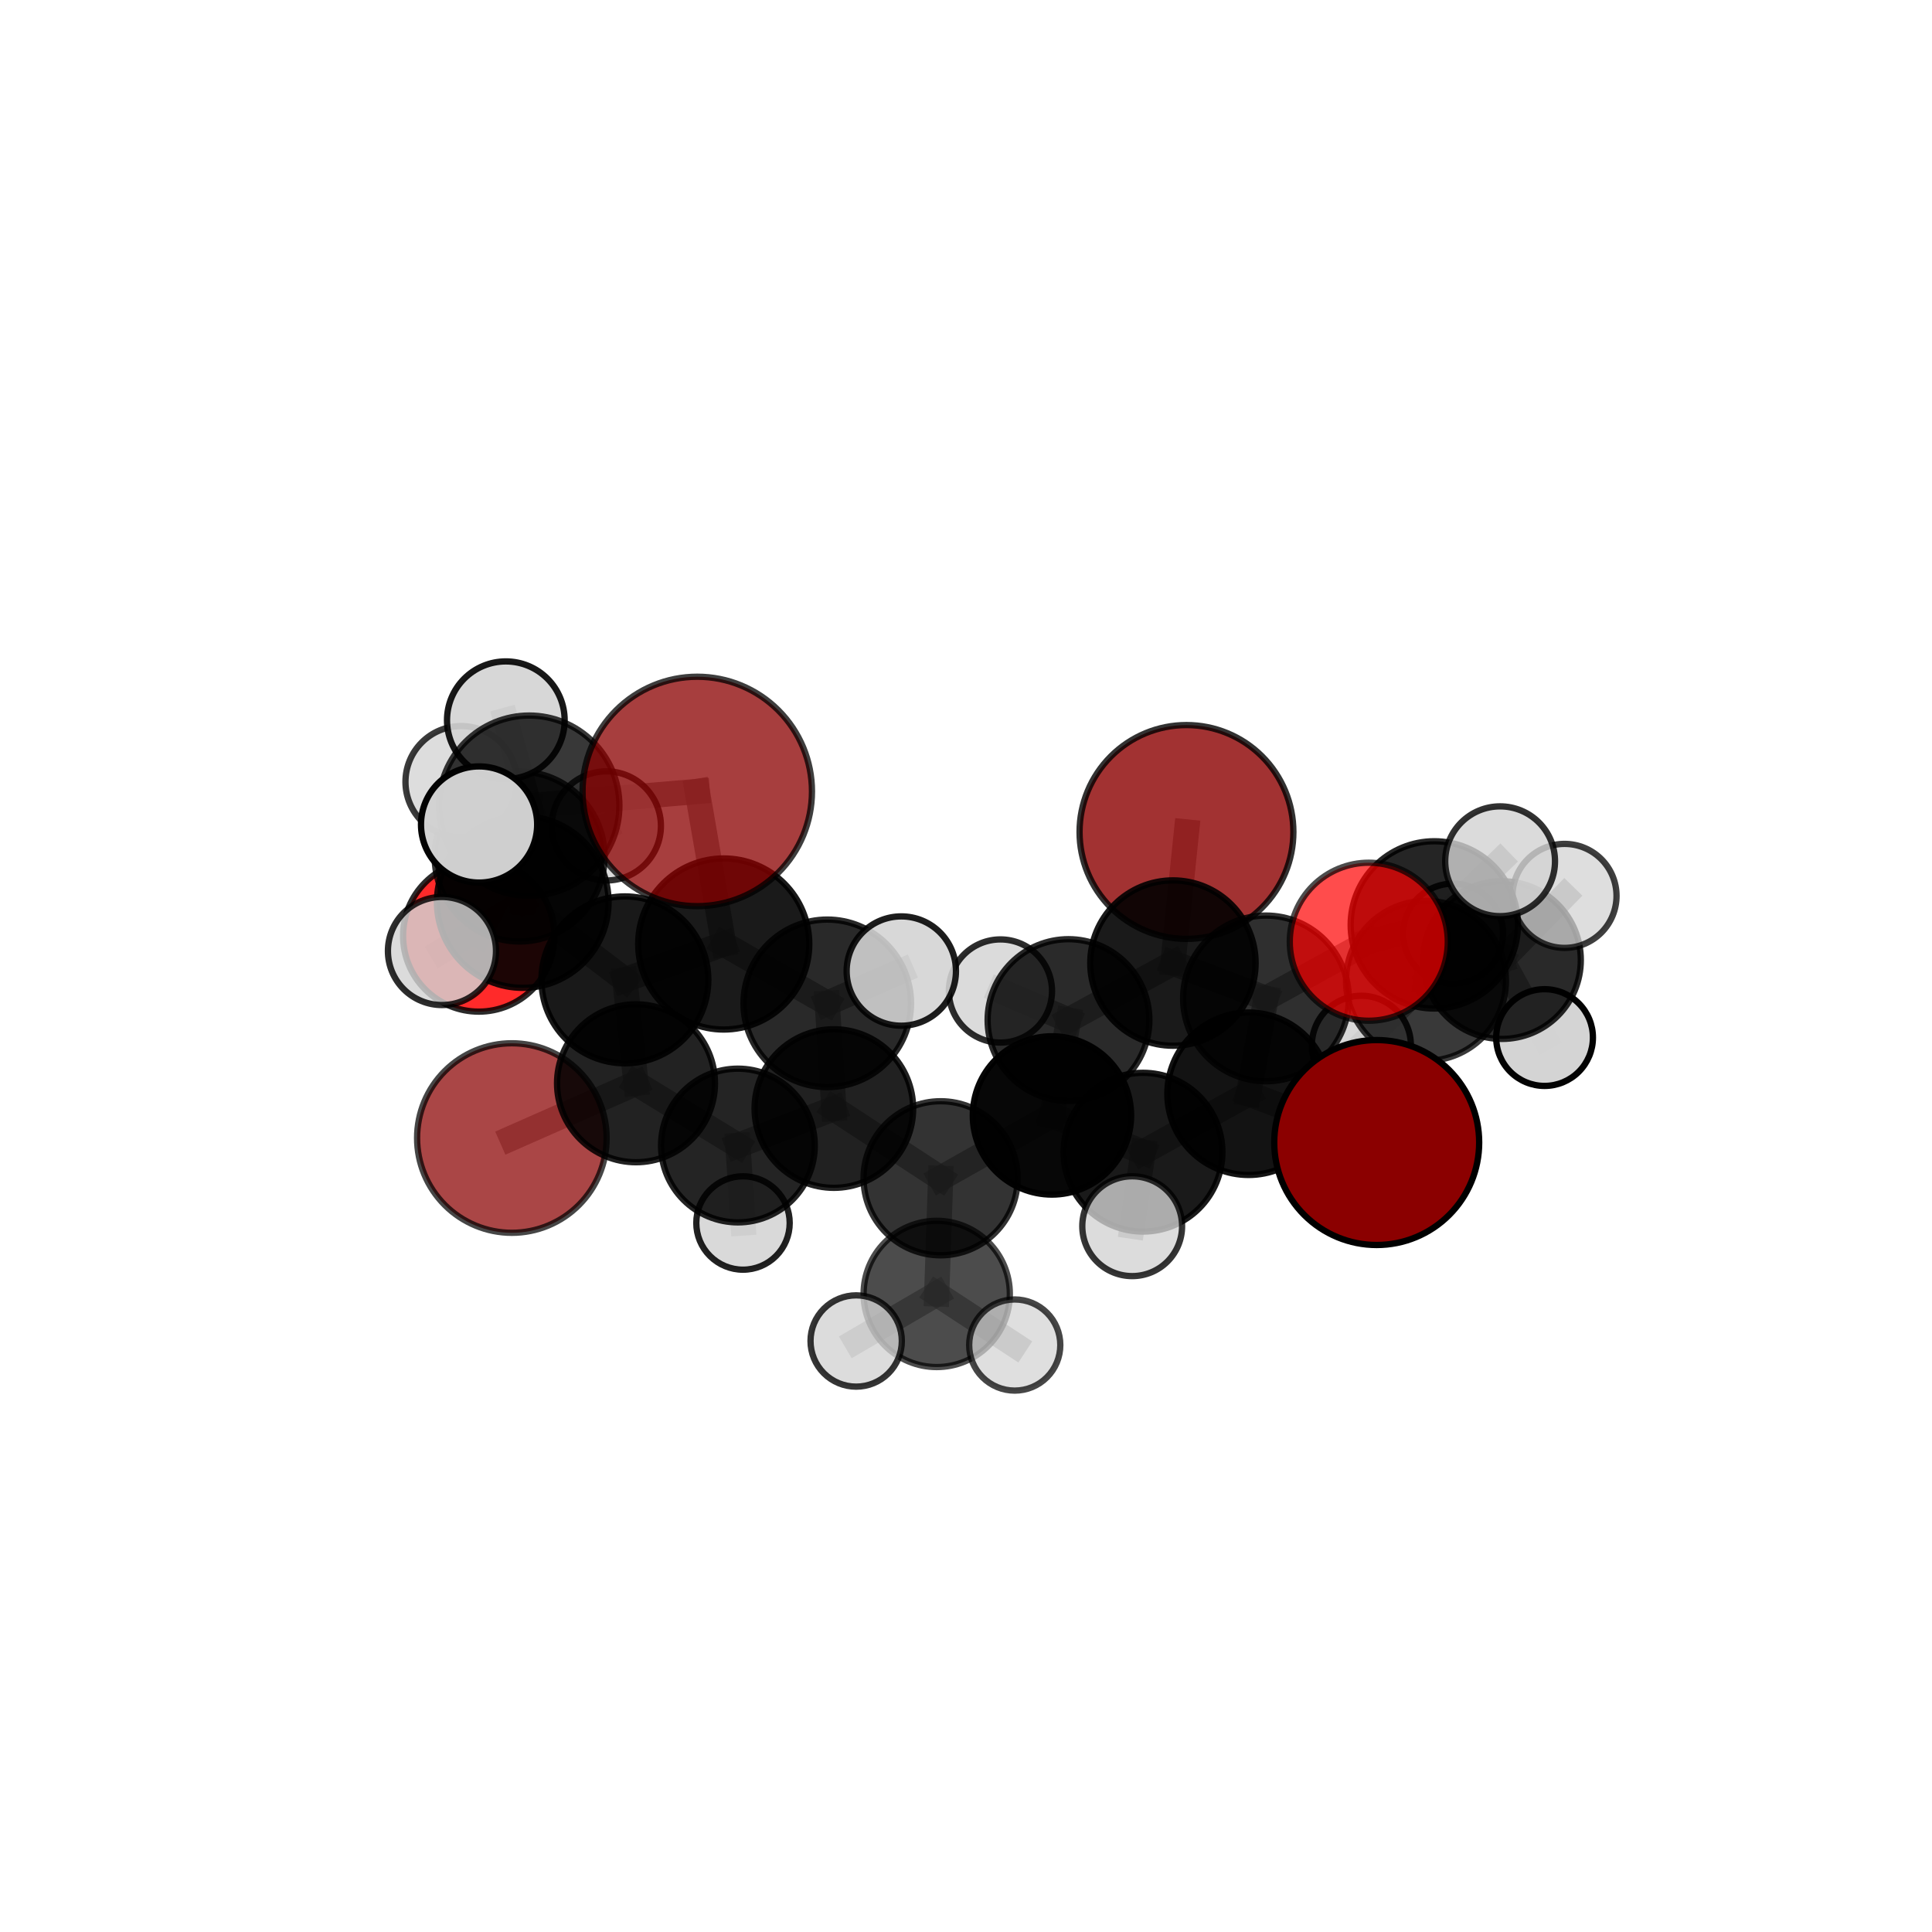 <?xml version="1.0" encoding="utf-8" standalone="no"?>
<!DOCTYPE svg PUBLIC "-//W3C//DTD SVG 1.1//EN"
  "http://www.w3.org/Graphics/SVG/1.1/DTD/svg11.dtd">
<svg xmlns:xlink="http://www.w3.org/1999/xlink" width="153pt" height="153pt" viewBox="0 0 153 153" xmlns="http://www.w3.org/2000/svg" version="1.1">
 <defs>
  <style type="text/css">*{stroke-linejoin: round; stroke-linecap: butt}</style>
 </defs>
 <g id="figure_1">
  <g id="patch_1">
   <path d="M 0 153 
L 153 153 
L 153 0 
L 0 0 
L 0 153 
z
" style="fill: none"/>
  </g>
  <g id="patch_2">
   <path d="M 7.2 145.8 
L 145.8 145.8 
L 145.8 7.2 
L 7.2 7.2 
L 7.2 145.8 
z
" style="fill: none"/>
  </g>
  <g id="axes_1">
   <g id="line2d_1">
    <path d="M 93.96 65.886 
L 92.888 76.267 
" clip-path="url(#p2083561301)" style="fill: none; stroke: #808080; stroke-opacity: 0.698; stroke-width: 2; stroke-linecap: square"/>
   </g>
   <g id="line2d_2">
    <path d="M 92.888 76.267 
L 100.256 79.067 
" clip-path="url(#p2083561301)" style="fill: none; stroke: #808080; stroke-opacity: 0.684; stroke-width: 2; stroke-linecap: square"/>
   </g>
   <g id="line2d_3">
    <path d="M 55.218 62.676 
L 57.314 74.757 
" clip-path="url(#p2083561301)" style="fill: none; stroke: #808080; stroke-opacity: 0.753; stroke-width: 2; stroke-linecap: square"/>
   </g>
   <g id="line2d_4">
    <path d="M 55.218 62.676 
L 41.91 63.807 
" clip-path="url(#p2083561301)" style="fill: none; stroke: #808080; stroke-opacity: 0.782; stroke-width: 2; stroke-linecap: square"/>
   </g>
   <g id="line2d_5">
    <path d="M 57.314 74.757 
L 49.485 77.598 
" clip-path="url(#p2083561301)" style="fill: none; stroke: #808080; stroke-opacity: 0.705; stroke-width: 2; stroke-linecap: square"/>
   </g>
   <g id="line2d_6">
    <path d="M 41.91 63.807 
L 37.94 65.294 
" clip-path="url(#p2083561301)" style="fill: none; stroke: #808080; stroke-opacity: 0.78; stroke-width: 2; stroke-linecap: square"/>
   </g>
   <g id="line2d_7">
    <path d="M 41.91 63.807 
L 40.058 57.037 
" clip-path="url(#p2083561301)" style="fill: none; stroke: #808080; stroke-opacity: 0.788; stroke-width: 2; stroke-linecap: square"/>
   </g>
   <g id="line2d_8">
    <path d="M 109.025 90.479 
L 98.876 86.616 
" clip-path="url(#p2083561301)" style="fill: none; stroke: #808080; stroke-opacity: 0.669; stroke-width: 2; stroke-linecap: square"/>
   </g>
   <g id="line2d_9">
    <path d="M 98.876 86.616 
L 100.256 79.067 
" clip-path="url(#p2083561301)" style="fill: none; stroke: #808080; stroke-opacity: 0.676; stroke-width: 2; stroke-linecap: square"/>
   </g>
   <g id="line2d_10">
    <path d="M 40.535 90.124 
L 50.367 85.787 
" clip-path="url(#p2083561301)" style="fill: none; stroke: #808080; stroke-opacity: 0.622; stroke-width: 2; stroke-linecap: square"/>
   </g>
   <g id="line2d_11">
    <path d="M 50.367 85.787 
L 49.485 77.598 
" clip-path="url(#p2083561301)" style="fill: none; stroke: #808080; stroke-opacity: 0.667; stroke-width: 2; stroke-linecap: square"/>
   </g>
   <g id="line2d_12">
    <path d="M 108.397 74.578 
L 100.256 79.067 
" clip-path="url(#p2083561301)" style="fill: none; stroke: #808080; stroke-opacity: 0.697; stroke-width: 2; stroke-linecap: square"/>
   </g>
   <g id="line2d_13">
    <path d="M 108.397 74.578 
L 113.586 73.245 
" clip-path="url(#p2083561301)" style="fill: none; stroke: #808080; stroke-opacity: 0.702; stroke-width: 2; stroke-linecap: square"/>
   </g>
   <g id="line2d_14">
    <path d="M 113.586 73.245 
L 112.926 77.677 
" clip-path="url(#p2083561301)" style="fill: none; stroke: #808080; stroke-opacity: 0.674; stroke-width: 2; stroke-linecap: square"/>
   </g>
   <g id="line2d_15">
    <path d="M 113.586 73.245 
L 118.797 68.205 
" clip-path="url(#p2083561301)" style="fill: none; stroke: #808080; stroke-opacity: 0.709; stroke-width: 2; stroke-linecap: square"/>
   </g>
   <g id="line2d_16">
    <path d="M 37.916 74.12 
L 41.149 67.83 
" clip-path="url(#p2083561301)" style="fill: none; stroke: #808080; stroke-opacity: 0.689; stroke-width: 2; stroke-linecap: square"/>
   </g>
   <g id="line2d_17">
    <path d="M 41.149 67.83 
L 41.398 71.433 
" clip-path="url(#p2083561301)" style="fill: none; stroke: #808080; stroke-opacity: 0.716; stroke-width: 2; stroke-linecap: square"/>
   </g>
   <g id="line2d_18">
    <path d="M 41.149 67.83 
L 36.526 61.914 
" clip-path="url(#p2083561301)" style="fill: none; stroke: #808080; stroke-opacity: 0.725; stroke-width: 2; stroke-linecap: square"/>
   </g>
   <g id="line2d_19">
    <path d="M 41.149 67.83 
L 48.018 65.406 
" clip-path="url(#p2083561301)" style="fill: none; stroke: #808080; stroke-opacity: 0.714; stroke-width: 2; stroke-linecap: square"/>
   </g>
   <g id="line2d_20">
    <path d="M 74.49 93.311 
L 83.306 88.333 
" clip-path="url(#p2083561301)" style="fill: none; stroke: #808080; stroke-opacity: 0.632; stroke-width: 2; stroke-linecap: square"/>
   </g>
   <g id="line2d_21">
    <path d="M 74.49 93.311 
L 66.036 87.789 
" clip-path="url(#p2083561301)" style="fill: none; stroke: #808080; stroke-opacity: 0.632; stroke-width: 2; stroke-linecap: square"/>
   </g>
   <g id="line2d_22">
    <path d="M 74.49 93.311 
L 74.181 102.47 
" clip-path="url(#p2083561301)" style="fill: none; stroke: #808080; stroke-opacity: 0.599; stroke-width: 2; stroke-linecap: square"/>
   </g>
   <g id="line2d_23">
    <path d="M 83.306 88.333 
L 90.519 91.245 
" clip-path="url(#p2083561301)" style="fill: none; stroke: #808080; stroke-opacity: 0.644; stroke-width: 2; stroke-linecap: square"/>
   </g>
   <g id="line2d_24">
    <path d="M 83.306 88.333 
L 84.617 80.782 
" clip-path="url(#p2083561301)" style="fill: none; stroke: #808080; stroke-opacity: 0.653; stroke-width: 2; stroke-linecap: square"/>
   </g>
   <g id="line2d_25">
    <path d="M 66.036 87.789 
L 58.437 90.717 
" clip-path="url(#p2083561301)" style="fill: none; stroke: #808080; stroke-opacity: 0.631; stroke-width: 2; stroke-linecap: square"/>
   </g>
   <g id="line2d_26">
    <path d="M 66.036 87.789 
L 65.514 79.457 
" clip-path="url(#p2083561301)" style="fill: none; stroke: #808080; stroke-opacity: 0.671; stroke-width: 2; stroke-linecap: square"/>
   </g>
   <g id="line2d_27">
    <path d="M 74.181 102.47 
L 67.803 106.196 
" clip-path="url(#p2083561301)" style="fill: none; stroke: #808080; stroke-opacity: 0.57; stroke-width: 2; stroke-linecap: square"/>
   </g>
   <g id="line2d_28">
    <path d="M 74.181 102.47 
L 80.36 106.517 
" clip-path="url(#p2083561301)" style="fill: none; stroke: #808080; stroke-opacity: 0.569; stroke-width: 2; stroke-linecap: square"/>
   </g>
   <g id="line2d_29">
    <path d="M 90.519 91.245 
L 98.876 86.616 
" clip-path="url(#p2083561301)" style="fill: none; stroke: #808080; stroke-opacity: 0.656; stroke-width: 2; stroke-linecap: square"/>
   </g>
   <g id="line2d_30">
    <path d="M 90.519 91.245 
L 89.661 97.106 
" clip-path="url(#p2083561301)" style="fill: none; stroke: #808080; stroke-opacity: 0.639; stroke-width: 2; stroke-linecap: square"/>
   </g>
   <g id="line2d_31">
    <path d="M 84.617 80.782 
L 92.888 76.267 
" clip-path="url(#p2083561301)" style="fill: none; stroke: #808080; stroke-opacity: 0.673; stroke-width: 2; stroke-linecap: square"/>
   </g>
   <g id="line2d_32">
    <path d="M 84.617 80.782 
L 79.228 78.48 
" clip-path="url(#p2083561301)" style="fill: none; stroke: #808080; stroke-opacity: 0.662; stroke-width: 2; stroke-linecap: square"/>
   </g>
   <g id="line2d_33">
    <path d="M 58.437 90.717 
L 50.367 85.787 
" clip-path="url(#p2083561301)" style="fill: none; stroke: #808080; stroke-opacity: 0.629; stroke-width: 2; stroke-linecap: square"/>
   </g>
   <g id="line2d_34">
    <path d="M 58.437 90.717 
L 58.84 96.851 
" clip-path="url(#p2083561301)" style="fill: none; stroke: #808080; stroke-opacity: 0.598; stroke-width: 2; stroke-linecap: square"/>
   </g>
   <g id="line2d_35">
    <path d="M 65.514 79.457 
L 57.314 74.757 
" clip-path="url(#p2083561301)" style="fill: none; stroke: #808080; stroke-opacity: 0.707; stroke-width: 2; stroke-linecap: square"/>
   </g>
   <g id="line2d_36">
    <path d="M 65.514 79.457 
L 71.377 76.9 
" clip-path="url(#p2083561301)" style="fill: none; stroke: #808080; stroke-opacity: 0.707; stroke-width: 2; stroke-linecap: square"/>
   </g>
   <g id="line2d_37">
    <path d="M 49.485 77.598 
L 41.398 71.433 
" clip-path="url(#p2083561301)" style="fill: none; stroke: #808080; stroke-opacity: 0.707; stroke-width: 2; stroke-linecap: square"/>
   </g>
   <g id="line2d_38">
    <path d="M 41.398 71.433 
L 41.91 63.807 
" clip-path="url(#p2083561301)" style="fill: none; stroke: #808080; stroke-opacity: 0.748; stroke-width: 2; stroke-linecap: square"/>
   </g>
   <g id="line2d_39">
    <path d="M 41.398 71.433 
L 35 75.313 
" clip-path="url(#p2083561301)" style="fill: none; stroke: #808080; stroke-opacity: 0.714; stroke-width: 2; stroke-linecap: square"/>
   </g>
   <g id="line2d_40">
    <path d="M 112.926 77.677 
L 118.944 76.03 
" clip-path="url(#p2083561301)" style="fill: none; stroke: #808080; stroke-opacity: 0.646; stroke-width: 2; stroke-linecap: square"/>
   </g>
   <g id="line2d_41">
    <path d="M 112.926 77.677 
L 107.81 82.777 
" clip-path="url(#p2083561301)" style="fill: none; stroke: #808080; stroke-opacity: 0.639; stroke-width: 2; stroke-linecap: square"/>
   </g>
   <g id="line2d_42">
    <path d="M 118.944 76.03 
L 123.899 70.948 
" clip-path="url(#p2083561301)" style="fill: none; stroke: #808080; stroke-opacity: 0.654; stroke-width: 2; stroke-linecap: square"/>
   </g>
   <g id="line2d_43">
    <path d="M 118.944 76.03 
L 122.318 82.167 
" clip-path="url(#p2083561301)" style="fill: none; stroke: #808080; stroke-opacity: 0.623; stroke-width: 2; stroke-linecap: square"/>
   </g>
   <g id="line2d_44">
    <path d="M 118.944 76.03 
L 115.068 73.935 
" clip-path="url(#p2083561301)" style="fill: none; stroke: #808080; stroke-opacity: 0.637; stroke-width: 2; stroke-linecap: square"/>
   </g>
   <g id="Path3DCollection_1">
    <path d="M 115.068 77.894 
C 116.118 77.894 117.125 77.477 117.868 76.735 
C 118.61 75.992 119.027 74.985 119.027 73.935 
C 119.027 72.886 118.61 71.879 117.868 71.136 
C 117.125 70.394 116.118 69.977 115.068 69.977 
C 114.019 69.977 113.012 70.394 112.269 71.136 
C 111.527 71.879 111.11 72.886 111.11 73.935 
C 111.11 74.985 111.527 75.992 112.269 76.735 
C 113.012 77.477 114.019 77.894 115.068 77.894 
z
" clip-path="url(#p2083561301)" style="fill: #d3d3d3; fill-opacity: 0.89; stroke: #000000; stroke-opacity: 0.89; stroke-width: 0.5"/>
    <path d="M 122.318 85.997 
C 123.334 85.997 124.308 85.594 125.026 84.875 
C 125.745 84.157 126.148 83.183 126.148 82.167 
C 126.148 81.151 125.745 80.177 125.026 79.459 
C 124.308 78.741 123.334 78.337 122.318 78.337 
C 121.302 78.337 120.328 78.741 119.61 79.459 
C 118.891 80.177 118.488 81.151 118.488 82.167 
C 118.488 83.183 118.891 84.157 119.61 84.875 
C 120.328 85.594 121.302 85.997 122.318 85.997 
z
" clip-path="url(#p2083561301)" style="fill: #d3d3d3; fill-opacity: 0.987; stroke: #000000; stroke-opacity: 0.987; stroke-width: 0.5"/>
    <path d="M 118.944 82.275 
C 120.6 82.275 122.189 81.617 123.36 80.446 
C 124.531 79.275 125.189 77.686 125.189 76.03 
C 125.189 74.374 124.531 72.786 123.36 71.615 
C 122.189 70.444 120.6 69.786 118.944 69.786 
C 117.288 69.786 115.7 70.444 114.529 71.615 
C 113.358 72.786 112.7 74.374 112.7 76.03 
C 112.7 77.686 113.358 79.275 114.529 80.446 
C 115.7 81.617 117.288 82.275 118.944 82.275 
z
" clip-path="url(#p2083561301)" style="fill-opacity: 0.838; stroke: #000000; stroke-opacity: 0.838; stroke-width: 0.5"/>
    <path d="M 123.899 75.066 
C 124.991 75.066 126.038 74.632 126.811 73.86 
C 127.583 73.087 128.017 72.04 128.017 70.948 
C 128.017 69.856 127.583 68.808 126.811 68.036 
C 126.038 67.264 124.991 66.83 123.899 66.83 
C 122.806 66.83 121.759 67.264 120.987 68.036 
C 120.214 68.808 119.78 69.856 119.78 70.948 
C 119.78 72.04 120.214 73.087 120.987 73.86 
C 121.759 74.632 122.806 75.066 123.899 75.066 
z
" clip-path="url(#p2083561301)" style="fill: #d3d3d3; fill-opacity: 0.753; stroke: #000000; stroke-opacity: 0.753; stroke-width: 0.5"/>
    <path d="M 107.81 86.697 
C 108.85 86.697 109.847 86.284 110.582 85.549 
C 111.318 84.814 111.731 83.816 111.731 82.777 
C 111.731 81.737 111.318 80.74 110.582 80.004 
C 109.847 79.269 108.85 78.856 107.81 78.856 
C 106.77 78.856 105.773 79.269 105.038 80.004 
C 104.302 80.74 103.889 81.737 103.889 82.777 
C 103.889 83.816 104.302 84.814 105.038 85.549 
C 105.773 86.284 106.77 86.697 107.81 86.697 
z
" clip-path="url(#p2083561301)" style="fill: #d3d3d3; fill-opacity: 0.885; stroke: #000000; stroke-opacity: 0.885; stroke-width: 0.5"/>
    <path d="M 37.916 80.114 
C 39.505 80.114 41.03 79.483 42.154 78.359 
C 43.278 77.234 43.91 75.71 43.91 74.12 
C 43.91 72.53 43.278 71.005 42.154 69.881 
C 41.03 68.757 39.505 68.125 37.916 68.125 
C 36.326 68.125 34.801 68.757 33.677 69.881 
C 32.553 71.005 31.921 72.53 31.921 74.12 
C 31.921 75.71 32.553 77.234 33.677 78.359 
C 34.801 79.483 36.326 80.114 37.916 80.114 
z
" clip-path="url(#p2083561301)" style="fill: #ff0000; fill-opacity: 0.833; stroke: #000000; stroke-opacity: 0.833; stroke-width: 0.5"/>
    <path d="M 112.926 84.01 
C 114.606 84.01 116.217 83.343 117.404 82.155 
C 118.592 80.968 119.26 79.356 119.26 77.677 
C 119.26 75.997 118.592 74.386 117.404 73.198 
C 116.217 72.011 114.606 71.343 112.926 71.343 
C 111.246 71.343 109.635 72.011 108.448 73.198 
C 107.26 74.386 106.593 75.997 106.593 77.677 
C 106.593 79.356 107.26 80.968 108.448 82.155 
C 109.635 83.343 111.246 84.01 112.926 84.01 
z
" clip-path="url(#p2083561301)" style="fill-opacity: 0.775; stroke: #000000; stroke-opacity: 0.775; stroke-width: 0.5"/>
    <path d="M 93.96 74.353 
C 96.206 74.353 98.359 73.461 99.947 71.873 
C 101.535 70.285 102.427 68.131 102.427 65.886 
C 102.427 63.641 101.535 61.487 99.947 59.899 
C 98.359 58.311 96.206 57.419 93.96 57.419 
C 91.715 57.419 89.561 58.311 87.973 59.899 
C 86.385 61.487 85.493 63.641 85.493 65.886 
C 85.493 68.131 86.385 70.285 87.973 71.873 
C 89.561 73.461 91.715 74.353 93.96 74.353 
z
" clip-path="url(#p2083561301)" style="fill: #8b0000; fill-opacity: 0.804; stroke: #000000; stroke-opacity: 0.804; stroke-width: 0.5"/>
    <path d="M 48.018 69.728 
C 49.164 69.728 50.263 69.273 51.074 68.462 
C 51.884 67.652 52.34 66.552 52.34 65.406 
C 52.34 64.26 51.884 63.161 51.074 62.351 
C 50.263 61.54 49.164 61.085 48.018 61.085 
C 46.872 61.085 45.773 61.54 44.962 62.351 
C 44.152 63.161 43.696 64.26 43.696 65.406 
C 43.696 66.552 44.152 67.652 44.962 68.462 
C 45.773 69.273 46.872 69.728 48.018 69.728 
z
" clip-path="url(#p2083561301)" style="fill: #d3d3d3; fill-opacity: 0.806; stroke: #000000; stroke-opacity: 0.806; stroke-width: 0.5"/>
    <path d="M 40.535 97.629 
C 42.525 97.629 44.434 96.838 45.842 95.431 
C 47.249 94.024 48.04 92.115 48.04 90.124 
C 48.04 88.134 47.249 86.225 45.842 84.817 
C 44.434 83.41 42.525 82.619 40.535 82.619 
C 38.545 82.619 36.636 83.41 35.228 84.817 
C 33.821 86.225 33.03 88.134 33.03 90.124 
C 33.03 92.115 33.821 94.024 35.228 95.431 
C 36.636 96.838 38.545 97.629 40.535 97.629 
z
" clip-path="url(#p2083561301)" style="fill: #8b0000; fill-opacity: 0.723; stroke: #000000; stroke-opacity: 0.723; stroke-width: 0.5"/>
    <path d="M 41.149 74.559 
C 42.933 74.559 44.645 73.85 45.907 72.588 
C 47.169 71.326 47.878 69.615 47.878 67.83 
C 47.878 66.046 47.169 64.334 45.907 63.072 
C 44.645 61.81 42.933 61.101 41.149 61.101 
C 39.364 61.101 37.653 61.81 36.391 63.072 
C 35.129 64.334 34.42 66.046 34.42 67.83 
C 34.42 69.615 35.129 71.326 36.391 72.588 
C 37.653 73.85 39.364 74.559 41.149 74.559 
z
" clip-path="url(#p2083561301)" style="fill-opacity: 0.807; stroke: #000000; stroke-opacity: 0.807; stroke-width: 0.5"/>
    <path d="M 36.526 66.33 
C 37.697 66.33 38.82 65.865 39.648 65.036 
C 40.476 64.208 40.941 63.085 40.941 61.914 
C 40.941 60.743 40.476 59.62 39.648 58.792 
C 38.82 57.964 37.697 57.498 36.526 57.498 
C 35.355 57.498 34.231 57.964 33.403 58.792 
C 32.575 59.62 32.11 60.743 32.11 61.914 
C 32.11 63.085 32.575 64.208 33.403 65.036 
C 34.231 65.865 35.355 66.33 36.526 66.33 
z
" clip-path="url(#p2083561301)" style="fill: #d3d3d3; fill-opacity: 0.772; stroke: #000000; stroke-opacity: 0.772; stroke-width: 0.5"/>
    <path d="M 79.228 82.565 
C 80.311 82.565 81.35 82.134 82.116 81.368 
C 82.882 80.602 83.312 79.563 83.312 78.48 
C 83.312 77.397 82.882 76.358 82.116 75.592 
C 81.35 74.826 80.311 74.395 79.228 74.395 
C 78.144 74.395 77.105 74.826 76.339 75.592 
C 75.573 76.358 75.143 77.397 75.143 78.48 
C 75.143 79.563 75.573 80.602 76.339 81.368 
C 77.105 82.134 78.144 82.565 79.228 82.565 
z
" clip-path="url(#p2083561301)" style="fill: #d3d3d3; fill-opacity: 0.828; stroke: #000000; stroke-opacity: 0.828; stroke-width: 0.5"/>
    <path d="M 58.84 100.55 
C 59.821 100.55 60.762 100.16 61.455 99.466 
C 62.149 98.773 62.538 97.832 62.538 96.851 
C 62.538 95.87 62.149 94.93 61.455 94.236 
C 60.762 93.542 59.821 93.153 58.84 93.153 
C 57.859 93.153 56.919 93.542 56.225 94.236 
C 55.531 94.93 55.142 95.87 55.142 96.851 
C 55.142 97.832 55.531 98.773 56.225 99.466 
C 56.919 100.16 57.859 100.55 58.84 100.55 
z
" clip-path="url(#p2083561301)" style="fill: #d3d3d3; fill-opacity: 0.87; stroke: #000000; stroke-opacity: 0.87; stroke-width: 0.5"/>
    <path d="M 113.586 79.868 
C 115.342 79.868 117.027 79.17 118.269 77.928 
C 119.511 76.686 120.209 75.001 120.209 73.245 
C 120.209 71.488 119.511 69.803 118.269 68.561 
C 117.027 67.319 115.342 66.621 113.586 66.621 
C 111.829 66.621 110.144 67.319 108.902 68.561 
C 107.66 69.803 106.962 71.488 106.962 73.245 
C 106.962 75.001 107.66 76.686 108.902 77.928 
C 110.144 79.17 111.829 79.868 113.586 79.868 
z
" clip-path="url(#p2083561301)" style="fill-opacity: 0.854; stroke: #000000; stroke-opacity: 0.854; stroke-width: 0.5"/>
    <path d="M 92.888 82.814 
C 94.625 82.814 96.29 82.124 97.518 80.896 
C 98.746 79.668 99.436 78.003 99.436 76.267 
C 99.436 74.53 98.746 72.865 97.518 71.637 
C 96.29 70.409 94.625 69.719 92.888 69.719 
C 91.152 69.719 89.487 70.409 88.259 71.637 
C 87.031 72.865 86.341 74.53 86.341 76.267 
C 86.341 78.003 87.031 79.668 88.259 80.896 
C 89.487 82.124 91.152 82.814 92.888 82.814 
z
" clip-path="url(#p2083561301)" style="fill-opacity: 0.897; stroke: #000000; stroke-opacity: 0.897; stroke-width: 0.5"/>
    <path d="M 84.617 87.187 
C 86.316 87.187 87.945 86.512 89.146 85.311 
C 90.347 84.11 91.022 82.481 91.022 80.782 
C 91.022 79.084 90.347 77.454 89.146 76.253 
C 87.945 75.052 86.316 74.377 84.617 74.377 
C 82.918 74.377 81.289 75.052 80.088 76.253 
C 78.887 77.454 78.212 79.084 78.212 80.782 
C 78.212 82.481 78.887 84.11 80.088 85.311 
C 81.289 86.512 82.918 87.187 84.617 87.187 
z
" clip-path="url(#p2083561301)" style="fill-opacity: 0.833; stroke: #000000; stroke-opacity: 0.833; stroke-width: 0.5"/>
    <path d="M 118.797 72.552 
C 119.95 72.552 121.056 72.094 121.871 71.279 
C 122.687 70.464 123.145 69.358 123.145 68.205 
C 123.145 67.052 122.687 65.946 121.871 65.131 
C 121.056 64.316 119.95 63.858 118.797 63.858 
C 117.644 63.858 116.539 64.316 115.723 65.131 
C 114.908 65.946 114.45 67.052 114.45 68.205 
C 114.45 69.358 114.908 70.464 115.723 71.279 
C 116.539 72.094 117.644 72.552 118.797 72.552 
z
" clip-path="url(#p2083561301)" style="fill: #d3d3d3; fill-opacity: 0.801; stroke: #000000; stroke-opacity: 0.801; stroke-width: 0.5"/>
    <path d="M 58.437 96.804 
C 60.051 96.804 61.599 96.163 62.741 95.022 
C 63.882 93.88 64.524 92.332 64.524 90.717 
C 64.524 89.103 63.882 87.555 62.741 86.413 
C 61.599 85.272 60.051 84.63 58.437 84.63 
C 56.822 84.63 55.274 85.272 54.132 86.413 
C 52.991 87.555 52.35 89.103 52.35 90.717 
C 52.35 92.332 52.991 93.88 54.132 95.022 
C 55.274 96.163 56.822 96.804 58.437 96.804 
z
" clip-path="url(#p2083561301)" style="fill-opacity: 0.857; stroke: #000000; stroke-opacity: 0.857; stroke-width: 0.5"/>
    <path d="M 50.367 92.041 
C 52.025 92.041 53.616 91.382 54.789 90.209 
C 55.962 89.037 56.621 87.446 56.621 85.787 
C 56.621 84.129 55.962 82.538 54.789 81.365 
C 53.616 80.192 52.025 79.534 50.367 79.534 
C 48.708 79.534 47.117 80.192 45.945 81.365 
C 44.772 82.538 44.113 84.129 44.113 85.787 
C 44.113 87.446 44.772 89.037 45.945 90.209 
C 47.117 91.382 48.708 92.041 50.367 92.041 
z
" clip-path="url(#p2083561301)" style="fill-opacity: 0.866; stroke: #000000; stroke-opacity: 0.866; stroke-width: 0.5"/>
    <path d="M 66.036 94.068 
C 67.701 94.068 69.299 93.407 70.476 92.229 
C 71.654 91.052 72.315 89.454 72.315 87.789 
C 72.315 86.124 71.654 84.526 70.476 83.349 
C 69.299 82.171 67.701 81.51 66.036 81.51 
C 64.371 81.51 62.773 82.171 61.596 83.349 
C 60.418 84.526 59.757 86.124 59.757 87.789 
C 59.757 89.454 60.418 91.052 61.596 92.229 
C 62.773 93.407 64.371 94.068 66.036 94.068 
z
" clip-path="url(#p2083561301)" style="fill-opacity: 0.868; stroke: #000000; stroke-opacity: 0.868; stroke-width: 0.5"/>
    <path d="M 41.398 78.23 
C 43.201 78.23 44.93 77.514 46.204 76.239 
C 47.479 74.965 48.195 73.236 48.195 71.433 
C 48.195 69.631 47.479 67.902 46.204 66.627 
C 44.93 65.353 43.201 64.637 41.398 64.637 
C 39.596 64.637 37.867 65.353 36.592 66.627 
C 35.318 67.902 34.602 69.631 34.602 71.433 
C 34.602 73.236 35.318 74.965 36.592 76.239 
C 37.867 77.514 39.596 78.23 41.398 78.23 
z
" clip-path="url(#p2083561301)" style="fill-opacity: 0.888; stroke: #000000; stroke-opacity: 0.888; stroke-width: 0.5"/>
    <path d="M 100.256 85.628 
C 101.996 85.628 103.665 84.937 104.895 83.707 
C 106.126 82.476 106.817 80.807 106.817 79.067 
C 106.817 77.327 106.126 75.658 104.895 74.427 
C 103.665 73.197 101.996 72.506 100.256 72.506 
C 98.516 72.506 96.846 73.197 95.616 74.427 
C 94.386 75.658 93.694 77.327 93.694 79.067 
C 93.694 80.807 94.386 82.476 95.616 83.707 
C 96.846 84.937 98.516 85.628 100.256 85.628 
z
" clip-path="url(#p2083561301)" style="fill-opacity: 0.816; stroke: #000000; stroke-opacity: 0.816; stroke-width: 0.5"/>
    <path d="M 49.485 84.206 
C 51.238 84.206 52.919 83.51 54.158 82.271 
C 55.397 81.031 56.093 79.35 56.093 77.598 
C 56.093 75.845 55.397 74.164 54.158 72.925 
C 52.919 71.686 51.238 70.989 49.485 70.989 
C 47.732 70.989 46.051 71.686 44.812 72.925 
C 43.573 74.164 42.877 75.845 42.877 77.598 
C 42.877 79.35 43.573 81.031 44.812 82.271 
C 46.051 83.51 47.732 84.206 49.485 84.206 
z
" clip-path="url(#p2083561301)" style="fill-opacity: 0.901; stroke: #000000; stroke-opacity: 0.901; stroke-width: 0.5"/>
    <path d="M 74.49 99.412 
C 76.108 99.412 77.661 98.769 78.805 97.625 
C 79.949 96.481 80.592 94.929 80.592 93.311 
C 80.592 91.692 79.949 90.14 78.805 88.996 
C 77.661 87.852 76.108 87.209 74.49 87.209 
C 72.872 87.209 71.32 87.852 70.176 88.996 
C 69.031 90.14 68.388 91.692 68.388 93.311 
C 68.388 94.929 69.031 96.481 70.176 97.625 
C 71.32 98.769 72.872 99.412 74.49 99.412 
z
" clip-path="url(#p2083561301)" style="fill-opacity: 0.8; stroke: #000000; stroke-opacity: 0.8; stroke-width: 0.5"/>
    <path d="M 83.306 94.603 
C 84.969 94.603 86.564 93.942 87.739 92.766 
C 88.915 91.591 89.576 89.996 89.576 88.333 
C 89.576 86.671 88.915 85.076 87.739 83.9 
C 86.564 82.725 84.969 82.064 83.306 82.064 
C 81.644 82.064 80.049 82.725 78.873 83.9 
C 77.698 85.076 77.037 86.671 77.037 88.333 
C 77.037 89.996 77.698 91.591 78.873 92.766 
C 80.049 93.942 81.644 94.603 83.306 94.603 
z
" clip-path="url(#p2083561301)" style="fill-opacity: 0.969; stroke: #000000; stroke-opacity: 0.969; stroke-width: 0.5"/>
    <path d="M 74.181 108.261 
C 75.717 108.261 77.19 107.651 78.276 106.565 
C 79.362 105.479 79.972 104.006 79.972 102.47 
C 79.972 100.934 79.362 99.461 78.276 98.375 
C 77.19 97.289 75.717 96.678 74.181 96.678 
C 72.645 96.678 71.172 97.289 70.086 98.375 
C 69 99.461 68.39 100.934 68.39 102.47 
C 68.39 104.006 69 105.479 70.086 106.565 
C 71.172 107.651 72.645 108.261 74.181 108.261 
z
" clip-path="url(#p2083561301)" style="fill-opacity: 0.702; stroke: #000000; stroke-opacity: 0.702; stroke-width: 0.5"/>
    <path d="M 108.397 80.834 
C 110.057 80.834 111.648 80.175 112.821 79.002 
C 113.995 77.829 114.654 76.237 114.654 74.578 
C 114.654 72.919 113.995 71.327 112.821 70.154 
C 111.648 68.981 110.057 68.321 108.397 68.321 
C 106.738 68.321 105.147 68.981 103.973 70.154 
C 102.8 71.327 102.141 72.919 102.141 74.578 
C 102.141 76.237 102.8 77.829 103.973 79.002 
C 105.147 80.175 106.738 80.834 108.397 80.834 
z
" clip-path="url(#p2083561301)" style="fill: #ff0000; fill-opacity: 0.7; stroke: #000000; stroke-opacity: 0.7; stroke-width: 0.5"/>
    <path d="M 67.803 109.812 
C 68.761 109.812 69.681 109.431 70.359 108.753 
C 71.037 108.075 71.418 107.155 71.418 106.196 
C 71.418 105.237 71.037 104.318 70.359 103.64 
C 69.681 102.962 68.761 102.581 67.803 102.581 
C 66.844 102.581 65.924 102.962 65.246 103.64 
C 64.568 104.318 64.187 105.237 64.187 106.196 
C 64.187 107.155 64.568 108.075 65.246 108.753 
C 65.924 109.431 66.844 109.812 67.803 109.812 
z
" clip-path="url(#p2083561301)" style="fill: #d3d3d3; fill-opacity: 0.79; stroke: #000000; stroke-opacity: 0.79; stroke-width: 0.5"/>
    <path d="M 80.36 110.125 
C 81.317 110.125 82.235 109.745 82.911 109.068 
C 83.588 108.392 83.968 107.474 83.968 106.517 
C 83.968 105.56 83.588 104.642 82.911 103.965 
C 82.235 103.289 81.317 102.908 80.36 102.908 
C 79.403 102.908 78.485 103.289 77.808 103.965 
C 77.132 104.642 76.752 105.56 76.752 106.517 
C 76.752 107.474 77.132 108.392 77.808 109.068 
C 78.485 109.745 79.403 110.125 80.36 110.125 
z
" clip-path="url(#p2083561301)" style="fill: #d3d3d3; fill-opacity: 0.723; stroke: #000000; stroke-opacity: 0.723; stroke-width: 0.5"/>
    <path d="M 35 79.592 
C 36.135 79.592 37.223 79.141 38.026 78.339 
C 38.828 77.536 39.279 76.448 39.279 75.313 
C 39.279 74.178 38.828 73.09 38.026 72.287 
C 37.223 71.485 36.135 71.034 35 71.034 
C 33.865 71.034 32.776 71.485 31.974 72.287 
C 31.171 73.09 30.721 74.178 30.721 75.313 
C 30.721 76.448 31.171 77.536 31.974 78.339 
C 32.776 79.141 33.865 79.592 35 79.592 
z
" clip-path="url(#p2083561301)" style="fill: #d3d3d3; fill-opacity: 0.827; stroke: #000000; stroke-opacity: 0.827; stroke-width: 0.5"/>
    <path d="M 57.314 81.531 
C 59.111 81.531 60.834 80.818 62.104 79.547 
C 63.375 78.277 64.089 76.554 64.089 74.757 
C 64.089 72.96 63.375 71.237 62.104 69.967 
C 60.834 68.696 59.111 67.983 57.314 67.983 
C 55.518 67.983 53.794 68.696 52.524 69.967 
C 51.254 71.237 50.54 72.96 50.54 74.757 
C 50.54 76.554 51.254 78.277 52.524 79.547 
C 53.794 80.818 55.518 81.531 57.314 81.531 
z
" clip-path="url(#p2083561301)" style="fill-opacity: 0.898; stroke: #000000; stroke-opacity: 0.898; stroke-width: 0.5"/>
    <path d="M 65.514 86.09 
C 67.273 86.09 68.96 85.391 70.204 84.147 
C 71.448 82.904 72.147 81.216 72.147 79.457 
C 72.147 77.698 71.448 76.01 70.204 74.766 
C 68.96 73.522 67.273 72.823 65.514 72.823 
C 63.755 72.823 62.067 73.522 60.823 74.766 
C 59.579 76.01 58.88 77.698 58.88 79.457 
C 58.88 81.216 59.579 82.904 60.823 84.147 
C 62.067 85.391 63.755 86.09 65.514 86.09 
z
" clip-path="url(#p2083561301)" style="fill-opacity: 0.836; stroke: #000000; stroke-opacity: 0.836; stroke-width: 0.5"/>
    <path d="M 40.058 61.695 
C 41.294 61.695 42.479 61.204 43.352 60.331 
C 44.226 59.457 44.716 58.272 44.716 57.037 
C 44.716 55.801 44.226 54.616 43.352 53.743 
C 42.479 52.869 41.294 52.378 40.058 52.378 
C 38.823 52.378 37.638 52.869 36.764 53.743 
C 35.891 54.616 35.4 55.801 35.4 57.037 
C 35.4 58.272 35.891 59.457 36.764 60.331 
C 37.638 61.204 38.823 61.695 40.058 61.695 
z
" clip-path="url(#p2083561301)" style="fill: #d3d3d3; fill-opacity: 0.903; stroke: #000000; stroke-opacity: 0.903; stroke-width: 0.5"/>
    <path d="M 98.876 93.049 
C 100.582 93.049 102.218 92.371 103.424 91.165 
C 104.63 89.958 105.308 88.322 105.308 86.616 
C 105.308 84.911 104.63 83.274 103.424 82.068 
C 102.218 80.862 100.582 80.184 98.876 80.184 
C 97.17 80.184 95.534 80.862 94.328 82.068 
C 93.121 83.274 92.444 84.911 92.444 86.616 
C 92.444 88.322 93.121 89.958 94.328 91.165 
C 95.534 92.371 97.17 93.049 98.876 93.049 
z
" clip-path="url(#p2083561301)" style="fill-opacity: 0.924; stroke: #000000; stroke-opacity: 0.924; stroke-width: 0.5"/>
    <path d="M 90.519 97.531 
C 92.186 97.531 93.785 96.869 94.964 95.69 
C 96.143 94.511 96.805 92.912 96.805 91.245 
C 96.805 89.578 96.143 87.979 94.964 86.8 
C 93.785 85.621 92.186 84.959 90.519 84.959 
C 88.852 84.959 87.252 85.621 86.074 86.8 
C 84.895 87.979 84.232 89.578 84.232 91.245 
C 84.232 92.912 84.895 94.511 86.074 95.69 
C 87.252 96.869 88.852 97.531 90.519 97.531 
z
" clip-path="url(#p2083561301)" style="fill-opacity: 0.895; stroke: #000000; stroke-opacity: 0.895; stroke-width: 0.5"/>
    <path d="M 41.91 70.948 
C 43.804 70.948 45.621 70.195 46.96 68.856 
C 48.299 67.517 49.052 65.7 49.052 63.807 
C 49.052 61.913 48.299 60.096 46.96 58.757 
C 45.621 57.418 43.804 56.665 41.91 56.665 
C 40.016 56.665 38.2 57.418 36.861 58.757 
C 35.521 60.096 34.769 61.913 34.769 63.807 
C 34.769 65.7 35.521 67.517 36.861 68.856 
C 38.2 70.195 40.016 70.948 41.91 70.948 
z
" clip-path="url(#p2083561301)" style="fill-opacity: 0.781; stroke: #000000; stroke-opacity: 0.781; stroke-width: 0.5"/>
    <path d="M 71.377 81.229 
C 72.525 81.229 73.626 80.773 74.438 79.961 
C 75.249 79.149 75.705 78.048 75.705 76.9 
C 75.705 75.752 75.249 74.651 74.438 73.839 
C 73.626 73.027 72.525 72.571 71.377 72.571 
C 70.228 72.571 69.127 73.027 68.316 73.839 
C 67.504 74.651 67.048 75.752 67.048 76.9 
C 67.048 78.048 67.504 79.149 68.316 79.961 
C 69.127 80.773 70.228 81.229 71.377 81.229 
z
" clip-path="url(#p2083561301)" style="fill: #d3d3d3; fill-opacity: 0.883; stroke: #000000; stroke-opacity: 0.883; stroke-width: 0.5"/>
    <path d="M 55.218 71.76 
C 57.628 71.76 59.938 70.803 61.642 69.1 
C 63.345 67.396 64.302 65.085 64.302 62.676 
C 64.302 60.267 63.345 57.957 61.642 56.253 
C 59.938 54.55 57.628 53.592 55.218 53.592 
C 52.809 53.592 50.499 54.55 48.795 56.253 
C 47.092 57.957 46.134 60.267 46.134 62.676 
C 46.134 65.085 47.092 67.396 48.795 69.1 
C 50.499 70.803 52.809 71.76 55.218 71.76 
z
" clip-path="url(#p2083561301)" style="fill: #8b0000; fill-opacity: 0.757; stroke: #000000; stroke-opacity: 0.757; stroke-width: 0.5"/>
    <path d="M 89.661 101.058 
C 90.709 101.058 91.714 100.642 92.455 99.901 
C 93.196 99.159 93.612 98.154 93.612 97.106 
C 93.612 96.058 93.196 95.053 92.455 94.312 
C 91.714 93.571 90.709 93.154 89.661 93.154 
C 88.613 93.154 87.607 93.571 86.866 94.312 
C 86.125 95.053 85.709 96.058 85.709 97.106 
C 85.709 98.154 86.125 99.159 86.866 99.901 
C 87.607 100.642 88.613 101.058 89.661 101.058 
z
" clip-path="url(#p2083561301)" style="fill: #d3d3d3; fill-opacity: 0.792; stroke: #000000; stroke-opacity: 0.792; stroke-width: 0.5"/>
    <path d="M 37.94 69.894 
C 39.16 69.894 40.33 69.409 41.193 68.547 
C 42.056 67.684 42.54 66.514 42.54 65.294 
C 42.54 64.074 42.056 62.904 41.193 62.041 
C 40.33 61.179 39.16 60.694 37.94 60.694 
C 36.72 60.694 35.55 61.179 34.688 62.041 
C 33.825 62.904 33.34 64.074 33.34 65.294 
C 33.34 66.514 33.825 67.684 34.688 68.547 
C 35.55 69.409 36.72 69.894 37.94 69.894 
z
" clip-path="url(#p2083561301)" style="fill: #d3d3d3; fill-opacity: 0.981; stroke: #000000; stroke-opacity: 0.981; stroke-width: 0.5"/>
    <path d="M 109.025 98.595 
C 111.177 98.595 113.242 97.74 114.763 96.218 
C 116.285 94.696 117.14 92.632 117.14 90.479 
C 117.14 88.327 116.285 86.263 114.763 84.741 
C 113.242 83.219 111.177 82.364 109.025 82.364 
C 106.873 82.364 104.808 83.219 103.287 84.741 
C 101.765 86.263 100.91 88.327 100.91 90.479 
C 100.91 92.632 101.765 94.696 103.287 96.218 
C 104.808 97.74 106.873 98.595 109.025 98.595 
z
" clip-path="url(#p2083561301)" style="fill: #8b0000; stroke: #000000; stroke-width: 0.5"/>
   </g>
  </g>
 </g>
 <defs>
  <clipPath id="p2083561301">
   <rect x="7.2" y="7.2" width="138.6" height="138.6"/>
  </clipPath>
 </defs>
</svg>
